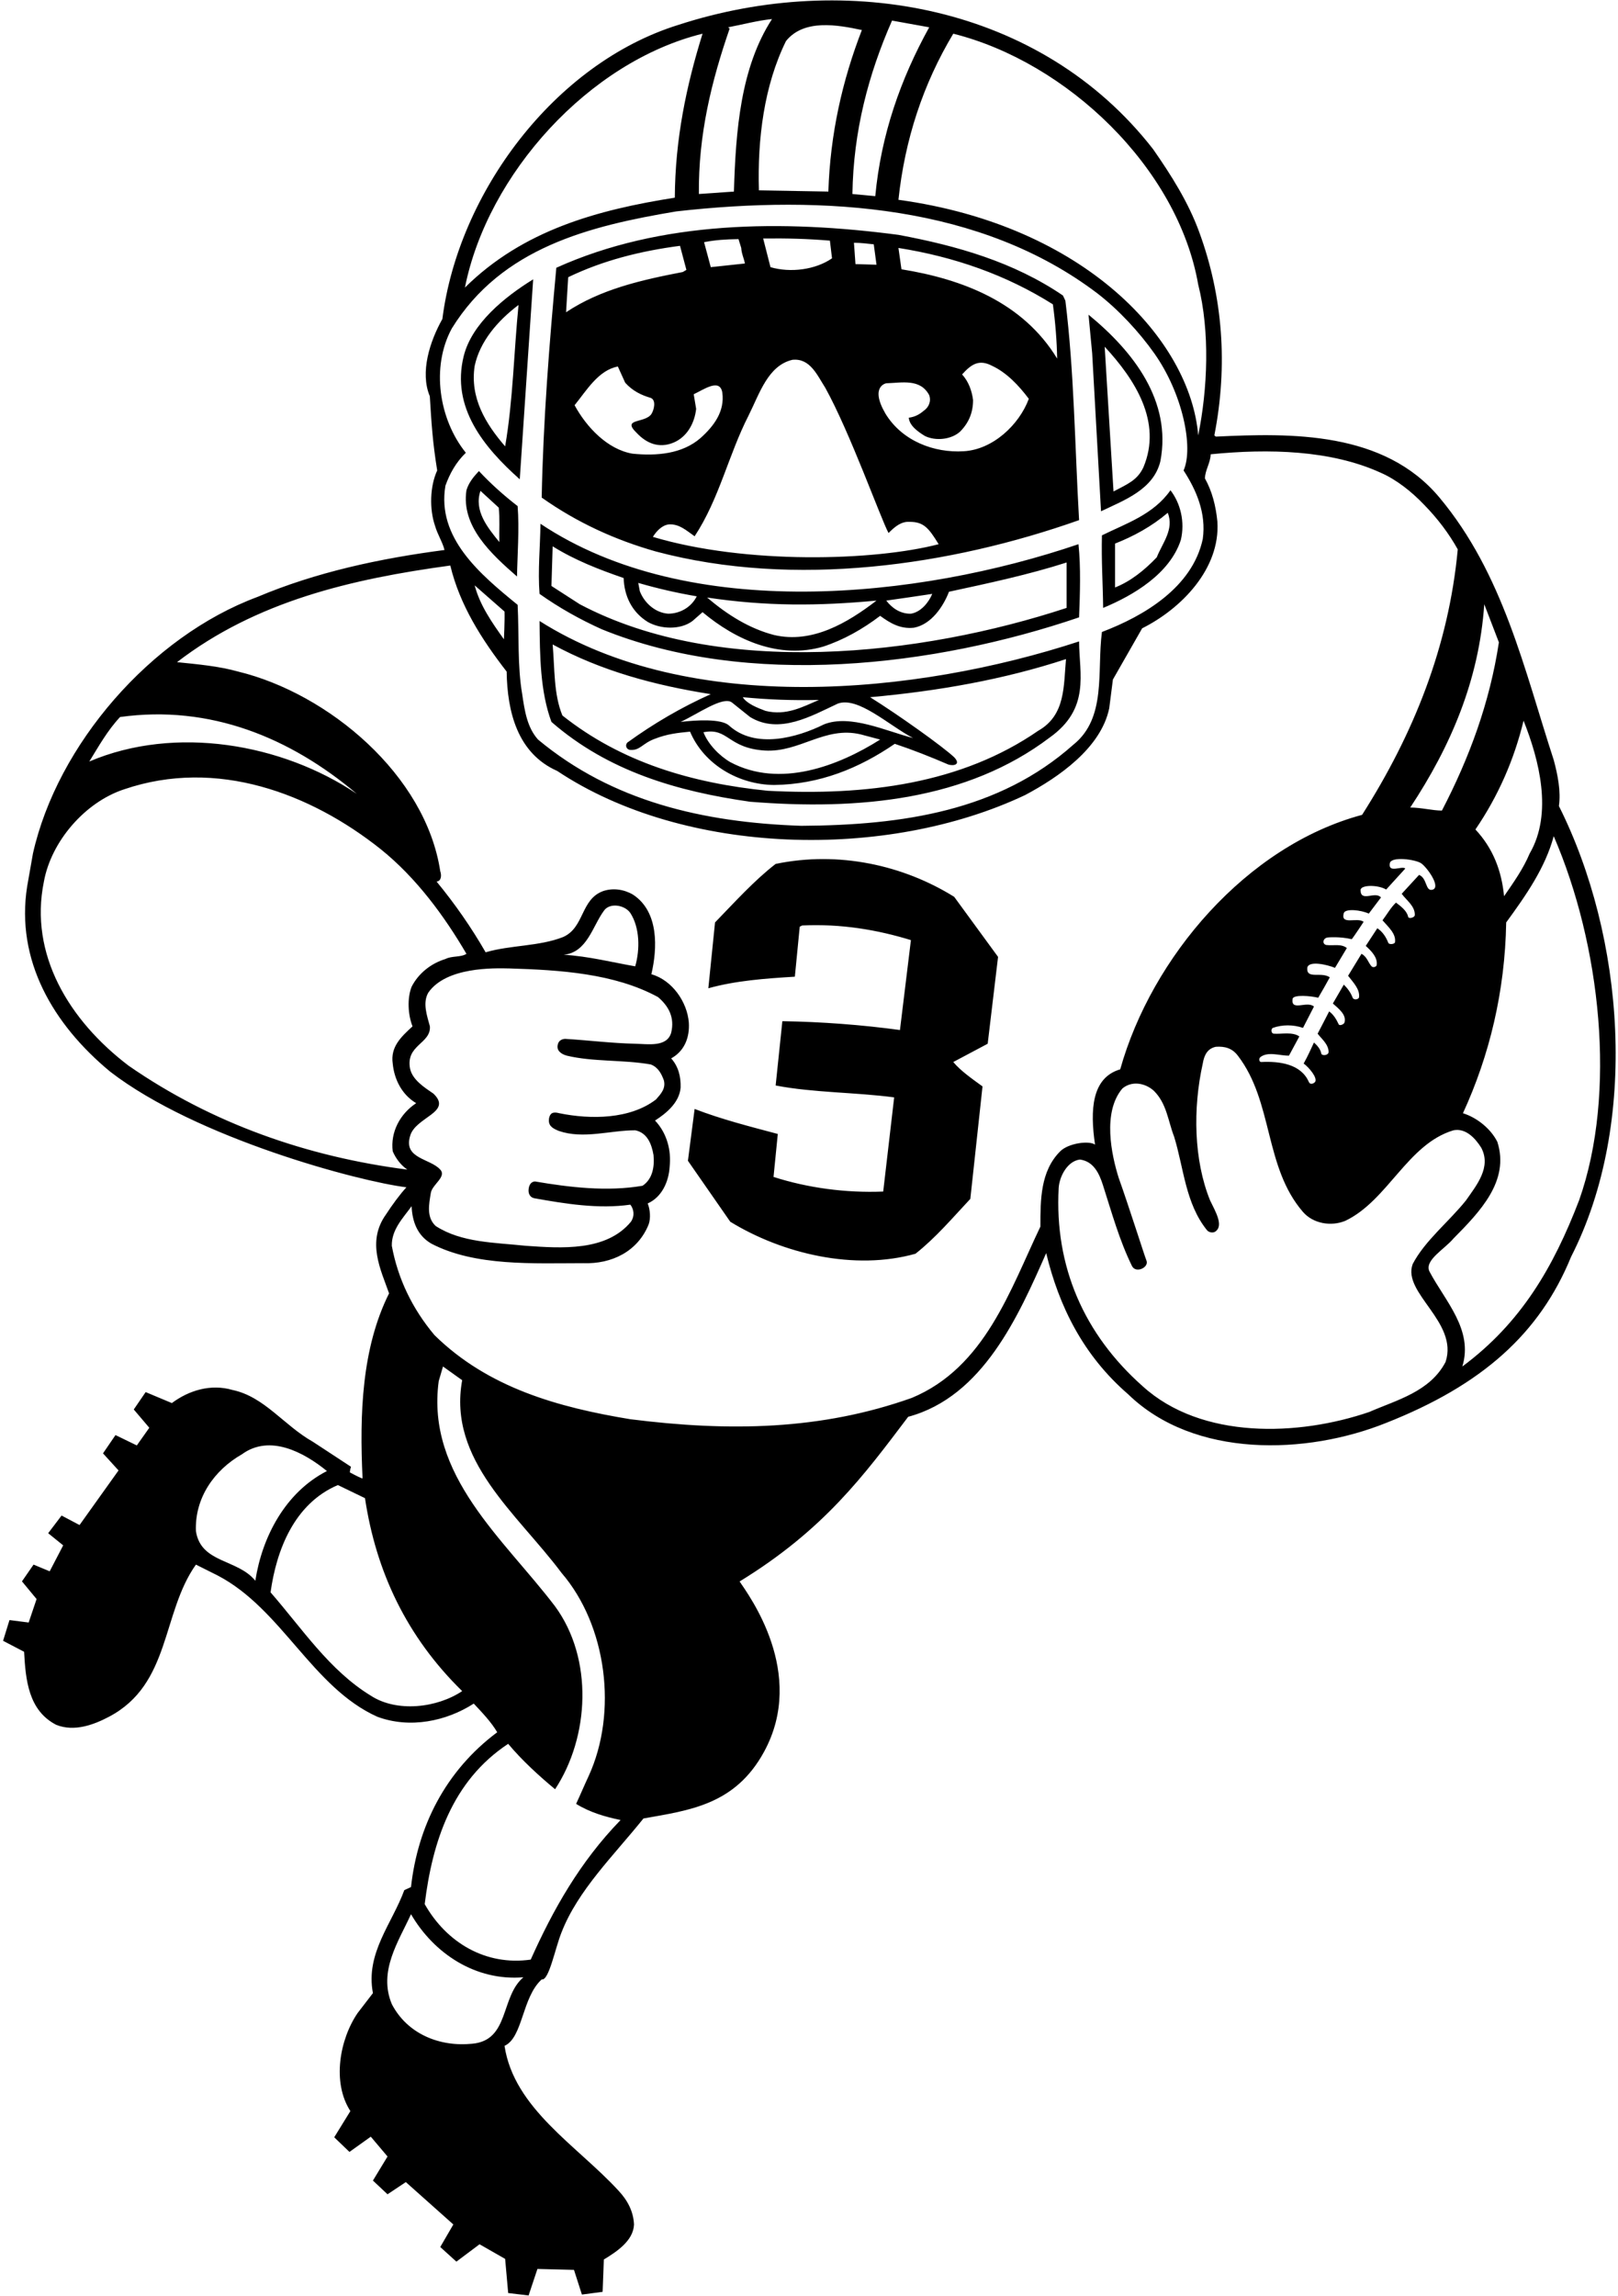 <?xml version="1.0" encoding="UTF-8"?>
<svg xmlns="http://www.w3.org/2000/svg" xmlns:xlink="http://www.w3.org/1999/xlink" width="478pt" height="678pt" viewBox="0 0 478 678" version="1.1">
<g id="surface1">
<path style=" stroke:none;fill-rule:nonzero;fill:rgb(0%,0%,0%);fill-opacity:1;" d="M 159.398 183.379 C 159.488 193.73 159.578 204.172 162.91 213.172 C 179.648 227.75 200.078 233.691 221.59 236.75 C 253.836 239.336 285.672 236.301 310.148 217.762 C 322.164 209.164 318.836 199 318.789 189.41 C 270.641 205.16 203.859 211.551 159.398 183.379 Z M 241.93 206.691 C 237.07 208.762 232.25 211.414 226.18 209.93 C 223.75 209.031 220.602 207.77 219.43 205.879 C 227.078 206.602 233.828 206.871 241.93 206.691 Z M 216.191 207.41 L 221.59 211.73 C 230.25 217 239.77 211.371 247.512 207.77 C 253.5 205.586 262.539 214.16 269.738 217.941 C 261.73 215.871 251.164 210.836 243.461 213.891 C 235.449 217.852 223.121 221.27 215.379 214.25 C 213.125 212.188 205.75 212.629 201.07 213.172 C 206.02 210.922 213.5 205.5 216.191 207.41 Z M 260.02 218.391 C 247.781 226.129 230.41 232.879 215.738 225.051 C 212.5 223.16 209.172 219.738 207.82 216.23 C 215.199 214.789 214.871 220.895 225.91 221.629 C 236.262 222.262 243.641 214.34 254.262 216.859 Z M 306.73 215.781 C 284.051 231.441 255.969 235.039 226.812 233.512 C 204.398 231.262 183.609 225.141 166.148 211.281 C 163.539 204.98 163.898 197.422 163.27 190.309 C 177.672 198.141 193.422 202.371 209.98 204.98 C 201.34 208.852 193.148 213.621 185.32 219.289 C 184.582 220.102 185.062 221.379 186.219 221.449 C 189.102 221.629 189.738 219.562 193.328 218.211 C 197.164 216.703 200.262 216.41 203.859 216.051 C 208 225.859 218.352 231.711 228.699 231.801 C 242.199 231.621 253.812 226.852 264.34 219.648 C 269.738 221.449 274.961 223.52 280.18 225.77 C 281.836 226.25 283.914 225.75 281.891 223.609 C 278.445 220.387 265.422 211.102 257.051 205.879 C 277.121 204.078 296.562 200.66 314.922 194.629 C 314.199 202.551 314.828 211.191 306.73 215.781 Z M 325.27 150.98 C 332.02 147.738 340.84 144.59 342.82 136.129 C 346.148 118.488 334.988 103.91 321.578 92.93 L 322.66 104.359 Z M 337.781 138.02 C 335.98 141.801 333.223 142.891 328.961 145.129 L 326.352 102.379 C 335.262 112.012 343.449 124.609 337.781 138.02 Z M 325.539 158.09 C 325.359 165.922 325.812 172.039 325.898 179.512 C 334.812 175.82 345.609 169.43 348.852 159.441 C 350.109 154.129 348.762 148.641 345.789 144.77 C 340.75 151.969 332.648 154.578 325.539 158.09 Z M 341.738 164.57 C 338.141 168.352 334 171.68 329.41 173.48 C 329.41 169.699 329.41 164.57 329.41 160.52 C 334.898 158.359 340.211 155.48 344.98 151.43 C 346.961 156.289 343.359 160.43 341.738 164.57 Z M 153.551 141.531 L 157.512 82.488 C 149.051 87.711 139.375 95.547 136.988 105.172 C 133.242 120.305 142.93 132.078 153.551 141.531 Z M 140.23 108.051 C 141.762 100.852 146.98 94.73 153.191 90.051 C 151.84 103.461 151.57 118.309 149.23 131.809 C 143.469 125.148 138.789 117.5 140.23 108.051 Z M 177.762 185.809 C 221.051 203.449 276.219 196.789 318.789 182.301 C 319.062 175.281 319.328 167.449 318.609 160.699 C 271.27 176.809 203.5 183.922 159.672 154.672 C 159.578 161.602 158.859 168.531 159.398 175.371 C 165.25 179.512 171.371 182.93 177.762 185.809 Z M 275.41 175.371 C 274.328 177.98 271.988 180.77 269.109 181.219 C 266.141 181.309 263.621 179.691 261.82 177.352 C 266.141 176.719 270.82 176.09 275.41 175.371 Z M 258.941 177.352 C 250.391 183.922 239.949 190.129 228.699 187.52 C 221.41 185.629 214.93 181.578 208.898 176.449 C 226.27 179.059 241.75 178.969 258.941 177.352 Z M 205.84 176.09 C 204.219 179.328 200.891 181.219 197.379 181.219 C 193.602 180.949 190.359 178.07 189.012 174.559 L 188.562 172.129 C 194.141 173.75 199.988 175.102 205.84 176.09 Z M 163.27 161.328 C 169.93 165.469 176.949 168.172 184.238 170.691 C 184.422 175.91 186.578 180.68 191.352 183.648 C 195.129 185.809 200.98 186.078 204.578 183.379 L 207.551 180.77 C 217.449 189.051 230.23 194.719 243.191 190.941 C 249.219 188.961 254.801 185.809 260.02 181.852 C 262.988 184.012 265.961 185.809 270.012 185.359 C 275.141 184.371 278.648 179.148 280.359 174.738 C 292.062 172.219 303.852 169.699 315.102 166.102 L 315.102 179.512 C 272.172 193.641 212.859 200.391 171.281 178.43 L 162.91 173.031 Z M 460.539 238.012 C 461.164 233.664 460.18 228.738 459.012 224.422 C 450.281 197.602 444.07 169.43 425.262 146.93 C 408.879 127.309 381.52 127.852 359.199 128.93 L 358.75 128.57 C 362.801 107.871 361.27 87.531 354.25 68.449 C 351.102 59.809 346.062 51.801 340.66 44.059 C 307.539 1.488 250.031 -8.77 200.441 7.34 C 163.629 18.77 135.371 57.199 130.691 94.191 C 127 100.762 124.008 109.918 126.977 117.008 C 127.473 125.086 127.801 130.523 129.16 138.922 C 127 143.602 126.82 150.352 128.531 155.301 C 129.25 157.82 130.781 160.16 131.32 162.41 C 112.062 164.93 93.34 168.98 76.059 176.27 C 44.559 187.969 16.93 219.922 9.73 252.051 L 8.02 261.77 C 4.602 283.461 15.582 302.449 32.59 316.488 C 58.059 336.109 105.973 348.867 120.07 350.602 C 118.164 352.664 115.84 355.82 114.039 358.609 C 108.238 366.684 112.512 374.988 114.941 381.922 C 106.84 398.121 106.211 417.648 107.109 436.551 L 106.93 436.551 C 105.973 436.211 103.355 434.789 103.355 434.789 C 103.355 434.789 103.402 433.961 103.691 433.129 L 92.441 425.75 C 83.895 420.949 78.129 412.43 68.68 410.449 C 62.199 408.559 55.719 410.629 50.77 414.32 L 43.031 411.078 L 39.52 416.211 L 44.109 421.609 L 40.418 426.828 L 34.121 423.77 L 30.43 429.172 L 35.02 434.211 L 23.5 450.336 L 18.191 447.531 L 14.23 452.75 L 18.668 456.336 L 14.68 464 L 9.91 462.02 L 6.488 466.969 L 10.809 472.191 L 8.469 479.121 L 2.801 478.398 L 0.91 484.52 L 7.121 487.762 C 7.57 496.039 8.379 505.129 16.66 509.359 C 21.969 511.43 27.641 509.359 32.23 506.93 C 50.5 497.301 47.711 476.328 57.879 462.02 L 64.359 465.262 C 83.262 475.16 92.262 498.289 111.43 506.93 C 121.062 510.531 131.859 508.281 139.961 503.059 C 142.48 505.762 145.09 508.461 146.891 511.52 C 131.59 522.949 123.398 539.328 121.422 557.238 L 119.441 558.141 C 115.84 568.039 107.922 576.77 110.172 588.559 L 105.672 594.41 C 100.359 602.152 98.02 614.93 103.512 623.391 L 98.738 631.129 L 103.238 635.449 L 109.539 630.949 L 114.488 636.801 L 110.172 643.91 L 114.488 647.961 L 119.891 644.359 L 133.93 656.871 L 130.062 663.531 L 134.828 667.848 L 141.672 662.719 L 149.23 667.039 L 150.129 677.121 L 156.16 677.84 L 158.77 670.012 L 169.57 670.281 L 171.91 677.57 L 178.031 676.762 L 178.391 667.219 C 182.078 664.969 187.121 661.73 187.301 656.871 C 187.121 653 185.41 649.762 182.711 646.879 C 170.562 633.652 151.84 622.668 149.051 604.129 C 154.5 601.668 154.164 589.832 160.031 584.512 C 162.164 585 163.988 575.328 165.879 570.648 C 170.738 558.141 181.359 547.879 190.09 536.988 C 203.68 534.559 217.164 533 225.73 517.281 C 238.395 494.031 221.164 471 218.5 467 C 243.5 451.664 255.16 435.738 268.301 418.371 C 290.441 412.43 300.969 388.398 309.07 370.039 C 312.852 385.699 319.961 400.191 333.281 411.711 C 352.812 430.699 386.02 429.621 409.512 420.172 C 437.836 409 454.871 393.801 464.141 371.121 C 484.301 331.609 479.891 276.531 460.539 238.012 Z M 451.898 252.051 C 450.012 256.551 447.129 260.602 444.34 264.648 C 443.621 257.18 441.102 250.52 435.879 244.941 C 442.629 235.039 447.312 224.328 450.102 212.809 C 454.688 224.328 458.828 240.172 451.898 252.051 Z M 442.812 189.68 C 440.109 207.5 434.078 223.789 425.98 239.359 C 423.191 239.359 419.859 238.461 416.621 238.461 C 428.59 220.371 436.961 200.84 438.488 178.43 Z M 417.969 270.23 C 417.914 270.992 416.102 271.434 415.988 270.68 C 415.629 268.969 413.855 267.617 412.414 266.535 C 410.93 267.91 409.781 269.961 408.43 271.762 C 410.141 273.738 412.48 275.719 412.121 278.238 C 412.031 278.805 410.434 279.023 410.141 278.422 C 409.512 276.801 408.52 275.18 406.898 274.102 L 403.48 279.32 C 405.191 280.852 406.988 282.738 406.719 284.898 C 406.75 285.402 405.73 285.891 405.191 285.352 C 404.199 284.27 403.84 282.469 402.219 281.66 L 398.262 288.141 C 399.789 290.121 401.77 292.102 401.5 294.441 C 401.469 295.141 399.93 295.414 399.609 294.621 C 399.07 293.18 398.172 291.922 397 290.75 L 393.762 296.328 C 395.469 297.859 397.898 299.66 397.18 302 C 397.016 302.453 395.746 303.062 395.469 302.449 C 394.84 301.102 394.02 299.648 392.668 298.66 C 391.566 300.75 390.43 303.078 389.262 305.238 C 390.43 306.77 392.5 308.391 392.5 310.641 C 392.504 311.695 390.469 311.859 390.34 311.09 C 390.07 309.738 389.172 308.75 388.18 307.852 C 387.004 310.32 386.617 311.367 385.133 314.062 C 386.617 315.105 389.262 318.199 388.539 319.461 C 388.047 320.059 387.004 320.387 386.648 319.461 C 384.312 314.148 377.922 313.34 372.609 313.609 C 371.984 313.621 371.801 312.621 372.34 312.172 C 374.59 310.371 378.281 311.809 380.801 311.719 L 383.859 306.051 C 381.789 304.609 378.551 305.422 376.301 305.238 C 375.508 305.152 375.395 303.887 376.031 303.531 C 378.82 302.539 382.062 302.539 384.941 303.531 L 388.18 297.23 C 386.121 295.414 381.25 298.852 381.879 294.891 C 382.273 293.656 387.191 294.078 389.441 294.621 C 390.609 292.641 391.781 290.57 392.859 288.59 C 390.246 286.836 385.93 289.309 386.199 285.801 C 386.562 283.59 391.953 284.801 394.391 285.801 L 397.898 279.949 C 396.191 278.602 393.941 279.32 391.781 279.051 C 390.469 278.691 390.852 276.934 392.34 276.824 C 392.34 276.824 395.746 276.492 399.34 277.34 C 399.906 276.703 402.852 272.211 402.852 272.211 C 400.973 270.719 395.922 273.379 397 269.602 C 397.508 268.242 401.965 268.684 404.379 269.781 L 407.98 265.012 C 406.27 263.031 401.949 266.539 401.949 262.852 C 401.91 261.258 407.023 261.203 409.512 262.672 L 415.164 256.473 C 414.176 255.57 410.051 257.988 410.59 254.93 C 410.93 252.785 418.191 253.777 419.859 254.93 C 421.531 256.082 425.617 261.695 423.371 262.672 C 420.996 263.512 421.75 259.34 419.23 258.352 L 414.102 263.93 C 415.449 265.82 418.062 267.531 417.969 270.23 Z M 353.98 84.02 C 357.488 97.879 356.77 114.891 353.98 128.57 C 351.688 100.52 320.691 66.559 265.422 59 C 267.312 41.18 272.711 24.801 281.621 9.949 C 315.102 18.32 347.949 49.461 353.98 84.02 Z M 274.512 8.059 C 266.051 23.359 260.289 39.738 258.578 57.922 L 251.828 57.289 C 252.102 38.66 256.602 21.828 263.531 6.078 Z M 254.621 8.871 C 248.859 23.719 245.262 39.559 244.719 56.57 L 224.199 56.211 C 223.75 41 225.73 25.25 232.211 12.109 C 237.52 5.539 247.422 7.34 254.621 8.871 Z M 228.07 5.629 C 218.801 19.941 217.359 38.48 216.82 56.57 L 206.469 57.289 C 206.289 39.648 210.25 23.809 215.562 8.422 L 215.109 8.059 C 219.43 7.25 223.66 6.078 228.07 5.629 Z M 207.551 9.949 C 202.781 25.25 199.449 41.09 199.359 58.371 C 176.59 61.969 154.539 67.91 137.352 84.922 C 144.012 51.441 173.98 18.23 207.551 9.949 Z M 131.59 143.422 C 132.852 139.91 134.648 136.578 137.621 133.699 C 129.699 123.891 127.27 108.41 133.48 96.98 C 148.238 73.129 174.129 66.723 199.812 62.422 C 243.73 57.469 289.898 60.621 324.191 86.629 C 330.488 91.488 336.555 98.039 341.02 104.359 C 349.379 116.184 352.676 132.176 349.66 138.922 C 353.402 144.676 356.41 151.52 355.328 159.172 C 352.27 173.48 337.871 181.941 325.539 186.621 C 324.012 198.32 326.98 212 317.078 219.922 C 295.121 239.449 266.77 243.68 236.711 243.859 C 207.73 242.871 180.91 236.66 158.949 218.391 C 155.711 214.789 154.988 209.84 154.27 204.98 C 152.828 196.609 153.371 187.43 152.922 178.609 C 141.762 169.52 128.98 158.809 131.59 143.422 Z M 148.871 188.781 C 145.27 183.738 141.762 178.699 140.23 172.852 L 149.051 180.59 C 149.141 183.379 148.871 188.781 148.871 188.781 Z M 35.469 211.73 C 62.109 208.039 85.781 217.852 105.398 234.41 C 83.348 219.559 51.762 214.07 26.379 224.871 C 29.168 220.371 31.691 215.781 35.469 211.73 Z M 37.988 314.691 C 20.441 301.371 8.559 281.84 12.969 260.328 C 15.129 248.449 25.121 236.84 36.73 233.059 C 64 223.789 91.719 234.23 112.512 250.789 C 123.039 259.25 131.32 270.59 137.801 281.66 C 136.18 282.738 133.48 282.199 131.59 283.191 C 127.449 284.449 123.672 287.328 121.602 291.379 C 120.25 294.801 120.52 299.66 121.871 303.078 C 118.539 306.141 115.301 309.109 116.02 314.059 C 116.469 318.738 118.719 323.238 122.949 325.762 C 118.18 328.91 115.301 334.309 116.02 339.98 C 116.922 342.051 118.359 344.031 120.34 345.379 C 90.82 341.602 62.648 331.789 37.988 314.691 Z M 194.41 294.441 C 197.562 297.141 199.371 300.48 198.281 304.969 C 197.02 309.289 191.418 308.293 187.66 308.211 C 180.684 308.055 174.16 307.219 166.961 306.77 C 165.785 306.82 164.988 307.48 164.805 308.402 C 164.355 309.934 165.367 311.141 167.41 311.719 C 175.238 313.609 184.148 312.891 192.25 314.328 C 194.41 315.141 195.398 317.031 196.121 319.012 C 196.75 321.441 195.219 323.059 193.781 324.68 C 186.129 330.531 174.52 330.621 165.25 328.73 C 163.223 328.172 162.484 328.801 162.191 330.262 C 161.922 332.238 162.906 333.086 165.07 333.949 C 172.359 336.469 180.191 333.77 187.66 333.77 C 191.262 334.488 192.52 337.91 193.062 341.059 C 193.422 344.66 192.699 348.262 189.82 350.148 C 179.379 351.949 168.129 350.602 158.141 348.891 C 156.836 348.848 156.25 350.059 156.16 351.23 C 156.027 352.535 156.656 353.625 157.871 353.84 C 166.961 355.461 176.77 357.078 186.219 355.73 C 187.211 356.988 187.609 358.965 186.398 360.77 C 179.109 369.59 165.879 368.602 155.352 367.879 C 146.078 366.891 136.359 366.98 128.711 362.031 C 125.922 359.422 126.73 355.641 127.27 352.309 C 127.629 349.789 132.027 347.523 130.062 345.379 C 127.09 342.051 119.141 342.207 121.148 335.48 C 122.684 329.805 133.801 328.516 128.078 322.969 C 125.469 321.172 121.871 318.922 121.148 315.59 C 119.785 308.535 127.359 308.211 127 303.078 C 126.191 300.02 124.75 296.148 126.551 293.09 C 131.859 285.531 145.703 285.863 150.578 285.98 C 165.34 286.43 181.539 287.422 194.41 294.441 Z M 166.512 281.93 C 173.441 281.301 175.062 273.469 178.391 268.969 C 180.039 266.488 184.52 267.156 186.219 269.602 C 189.012 273.922 189.102 280.309 187.66 285.352 C 180.91 284.18 173.891 282.379 166.512 281.93 Z M 75.43 466.789 C 70.211 460.309 59.32 461.66 57.879 452.121 C 57.5 442.336 63.281 434.121 71.469 429.441 C 79.75 423.41 89.832 428.898 96.582 434.391 C 84.25 440.691 77.41 453.922 75.43 466.789 Z M 109.539 500.719 C 97.301 493.25 89.199 480.828 79.93 470.211 C 81.641 457.879 86.859 444.02 99.82 438.531 L 107.828 442.398 C 111.07 464 120.07 483.262 136.539 499.371 C 129.16 504.32 117.281 505.762 109.539 500.719 Z M 139.512 603.5 C 129.879 604.488 120.34 600.621 115.75 591.801 C 111.699 582.082 117.73 573.352 121.422 565.25 C 128.172 576.859 140.5 585.051 154.629 583.879 C 147.789 589.641 150.578 602.512 139.512 603.5 Z M 156.789 578.66 C 143.562 580.551 131.949 573.711 125.469 562.277 C 127.719 544.012 133.48 525.922 150.129 514.941 C 154.18 519.801 159.312 524.48 163.988 528.352 C 174.16 512.871 175.328 489.828 163.988 474.352 C 148.871 454.461 125.828 435.738 129.609 407.84 L 130.871 403.52 L 136.539 407.57 C 132.219 431.238 152.828 446.988 165.879 464.449 C 179.289 480.02 182.531 505.672 173.891 524.48 C 172.629 527.18 171.461 529.969 170.199 532.672 C 174.25 535.191 178.93 536.539 183.34 537.441 C 171.281 549.859 163.359 563.988 156.789 578.66 Z M 307.359 362.211 C 298.449 380.84 290.98 403.789 269.379 412.789 C 242.562 422.328 215.469 422.781 186.219 419.09 C 164.891 415.578 144.191 409.82 128.352 394.25 C 121.781 386.422 117.551 377.602 115.75 367.879 C 115.66 363.109 118.988 359.781 121.602 356.18 C 121.781 360.59 123.219 364.82 127.449 367.25 C 140.41 374 157.691 373.012 172.359 373.012 C 180.684 373.301 188.379 369.59 191.621 361.578 C 192.281 359.77 192.07 357.172 191.352 355.371 C 195.578 353.48 197.562 348.891 197.828 344.57 C 198.371 339.711 197.02 334.578 193.512 330.891 C 197.02 328.641 200.711 325.488 201.07 321.172 C 201.16 317.93 200.441 314.961 198.281 312.531 C 202.238 310.371 203.77 306.32 203.5 302 C 203.051 295.879 198.551 289.398 192.43 287.691 C 194.23 280.039 194.68 269.238 187.031 264.199 C 184.465 262.66 181.18 262.129 178.211 263.121 C 171.461 265.551 172.719 273.922 166.328 276.711 C 159.219 279.5 150.762 279.051 143.469 281.211 C 139.328 274.012 134.469 266.988 128.98 260.328 C 130.512 260.148 130.422 258.262 130.062 257.27 C 125.738 228.828 97.031 204.801 70.391 198.32 C 64.629 196.699 58.418 196.16 52.301 195.531 C 75.699 177.531 103.871 170.961 133.031 167 C 135.82 178.609 142.211 188.691 149.68 198.32 C 149.859 210.109 152.828 222.441 164.621 227.66 C 202.328 252.77 262 254.121 302.859 234.77 C 312.672 229.551 325.27 220.91 327.699 209.121 L 328.781 200.66 L 337.422 185.539 C 348.941 179.781 360.551 167.988 359.648 154.039 C 359.199 149.449 358.121 145.129 355.961 141.262 C 356.051 138.738 357.578 136.762 357.672 134.148 C 374.77 132.441 393.129 132.891 407.801 139.551 C 412.57 141.621 417.07 145.219 420.762 149.09 C 424.719 153.141 428.051 157.551 430.66 162.23 C 427.961 191.121 417.52 216.859 402.398 240.621 C 368.199 249.801 340.211 282.738 330.941 315.77 C 322.5 318.25 322 327.75 323.5 338 C 321.75 336.75 315.641 337.551 313.211 339.98 C 307.359 345.828 307.359 354.289 307.359 362.211 Z M 427.062 402.172 C 422.469 410.988 412.57 413.422 404.562 416.93 C 383.59 424.129 354.969 425.121 337.602 409.371 C 320.23 393.98 311.5 374 312.762 350.781 C 312.992 347.316 315.402 342.812 319.062 342.41 C 323.02 342.949 324.727 346.383 325.898 350.148 C 328.453 358.113 330.672 366.172 334.359 373.73 C 335.445 376.215 339.562 374.273 338.68 372.199 C 338.176 371.016 333.504 356.25 330.488 347.809 C 328.375 341.102 325.629 328.461 331.57 321.441 C 334.281 319.117 338.242 319.738 340.84 322.07 C 344.711 325.852 345.07 331.07 346.871 335.66 C 349.75 345.02 350.199 355.371 356.59 363.289 C 357.219 364.012 358.52 364.176 359.199 363.559 C 361.469 361.766 359.062 357.727 357.488 354.469 C 352.691 342.656 352.359 327.379 355.328 314.059 C 355.75 311.5 356.75 309.625 359.199 309.109 C 361.812 308.93 364 309.5 365.68 311.719 C 376.211 325.398 373.422 344.57 384.941 357.891 C 388 361.398 393.312 362.211 397.449 360.5 C 410.051 354.469 415.812 337.82 429.398 333.77 C 433.09 333.051 435.879 336.199 437.59 338.898 C 440.648 344.66 436.238 349.969 433.09 354.469 C 428.141 360.68 420.941 366.352 417.34 373.281 C 414.199 381.836 430.93 390.379 427.062 402.172 Z M 432.012 403.52 C 435.34 392.629 426.879 384.172 422.289 375.441 C 420.738 372.129 426.789 368.871 429.398 365.719 C 437.23 357.801 446.051 348.711 442.359 337.191 C 440.379 333.23 436.238 329.988 432.191 328.73 C 440.02 311.719 444.609 292.82 444.969 272.391 C 450.82 264.379 456.488 256.281 459.012 246.922 C 472.871 278.961 477.703 322.758 466.523 354.406 C 458.938 374.168 449.379 390.648 432.012 403.52 Z M 281.891 264.828 L 294.852 282.559 L 291.789 308.211 L 281.621 313.609 C 283.781 316.219 287.289 318.648 290.262 320.809 L 286.66 354.02 C 281.352 359.691 276.488 365.449 270.461 370.219 C 252.551 375.262 231.312 370.309 215.738 360.77 L 203.23 342.77 L 205.211 327.469 C 213.129 330.531 221.68 332.691 229.781 334.852 L 228.52 347.539 C 238.602 350.781 249.852 352.309 260.922 351.859 L 264.16 324.051 C 252.641 322.52 240.398 322.699 229.148 320.539 L 231.129 301.551 C 242.738 301.73 254.621 302.629 265.871 304.16 L 269.109 277.609 C 259.121 274.551 248.5 272.75 236.98 273.289 L 236.262 273.648 L 234.82 288.41 C 226 288.949 217.359 289.578 209.262 291.828 L 211.238 272.391 C 217.09 266.359 222.852 259.969 229.148 255.109 C 247.781 251.238 266.859 255.469 281.891 264.828 Z M 152.738 170.238 C 152.828 164.391 153.461 156.109 152.922 149.449 C 148.961 146.391 145 142.879 141.488 139.102 C 139.871 140.809 138.43 142.609 137.801 144.77 C 136.18 155.391 145.09 163.578 152.738 170.238 Z M 141.941 144.949 L 147.34 149.898 C 147.699 152.961 147.43 156.738 147.52 160.07 C 144.012 155.75 139.961 150.801 141.941 144.949 Z M 318.789 153.59 C 317.531 131.719 317.352 109.852 314.738 88.789 L 314.02 87.262 C 299.441 77.359 282.789 72.59 265.422 69.352 C 231.219 64.852 195.219 65.121 164.352 79.07 C 162.281 101.391 160.48 124.16 160.031 146.93 C 170.469 154.309 181.719 159.441 193.781 162.859 C 234.73 173.75 280.898 167 318.789 153.59 Z M 311.051 89.871 C 311.77 95.09 312.219 100.672 312.312 105.891 C 302.141 89.148 284.141 82.398 266.32 79.52 L 265.422 73.219 C 281.891 75.828 297.191 81.141 311.051 89.871 Z M 261.82 113.18 C 266.453 113.051 271.891 111.73 274.512 116.691 C 275.141 118.488 274.422 120.289 272.801 121.371 C 271.539 122.449 270.242 123.105 268.48 123.352 C 268.66 125.691 271.18 127.488 273.25 128.75 C 276.398 130.281 280.988 129.828 283.602 127.488 C 286.211 124.879 287.469 121.82 287.469 118.129 C 287.109 115.34 286.121 112.641 284.23 110.57 C 286.895 107.609 289.203 105.961 293.141 108.051 C 297.371 110.031 300.969 113.809 303.941 117.77 C 301.062 125.512 293.23 132.801 284.68 133.25 C 276.039 133.789 266.5 130.281 261.551 122.09 C 256.891 114.039 261.82 113.18 261.82 113.18 Z M 258.129 72.141 L 258.941 78.172 L 252.73 77.988 L 252.281 71.691 C 254.352 71.691 256.238 71.961 258.129 72.141 Z M 245.172 71.059 L 245.801 76.281 C 240.852 79.699 233.469 80.602 227.621 78.891 L 225.461 70.43 C 232.48 70.34 238.691 70.52 245.172 71.059 Z M 218.172 70.609 L 218.98 73.219 C 219.07 74.93 219.789 76.281 220.062 77.809 L 209.98 78.891 L 208 71.512 C 211.551 70.844 214.188 70.68 218.172 70.609 Z M 167.859 81.859 C 178.121 76.91 189.191 74.121 200.891 72.59 L 202.781 79.699 L 201.699 80.328 C 189.551 82.672 177.488 85.371 167.23 92.211 Z M 186.852 133.969 C 179.469 132.711 173.262 126.141 169.75 119.66 C 173.262 115.34 176.77 109.309 182.531 108.23 L 184.691 113 C 186.852 115.43 189.461 116.691 192.25 117.5 C 193.91 118.16 193.238 121.023 192.43 122.281 C 190.449 125.086 183.523 123.438 188.109 127.852 C 190.898 130.82 194.57 132.504 198.91 130.73 C 203.023 129.047 205.211 124.879 205.66 120.738 C 205.391 119.301 205.211 117.859 204.941 116.422 C 207.926 115.027 212.707 111.566 213.398 115.969 C 214.121 121.371 211.062 125.691 206.922 129.379 C 201.52 134.059 193.961 134.691 186.852 133.969 Z M 197.648 154.852 C 200.711 154.672 202.871 156.738 205.211 158.359 C 212.5 147.289 215.199 134.328 221.141 122.719 C 224.41 116.184 226.883 107.938 234.102 106.25 C 239.32 105.711 241.391 110.742 243.82 114.531 C 251.109 127.672 260.188 153.113 262.496 157.398 C 264.473 155.422 266.285 153.938 268.762 154.102 C 272.883 154.102 274.363 155.914 277.301 160.699 C 258.309 165.652 220.328 166.73 192.879 158.539 C 193.871 156.922 195.578 155.031 197.648 154.852 "/>
</g>
</svg>
